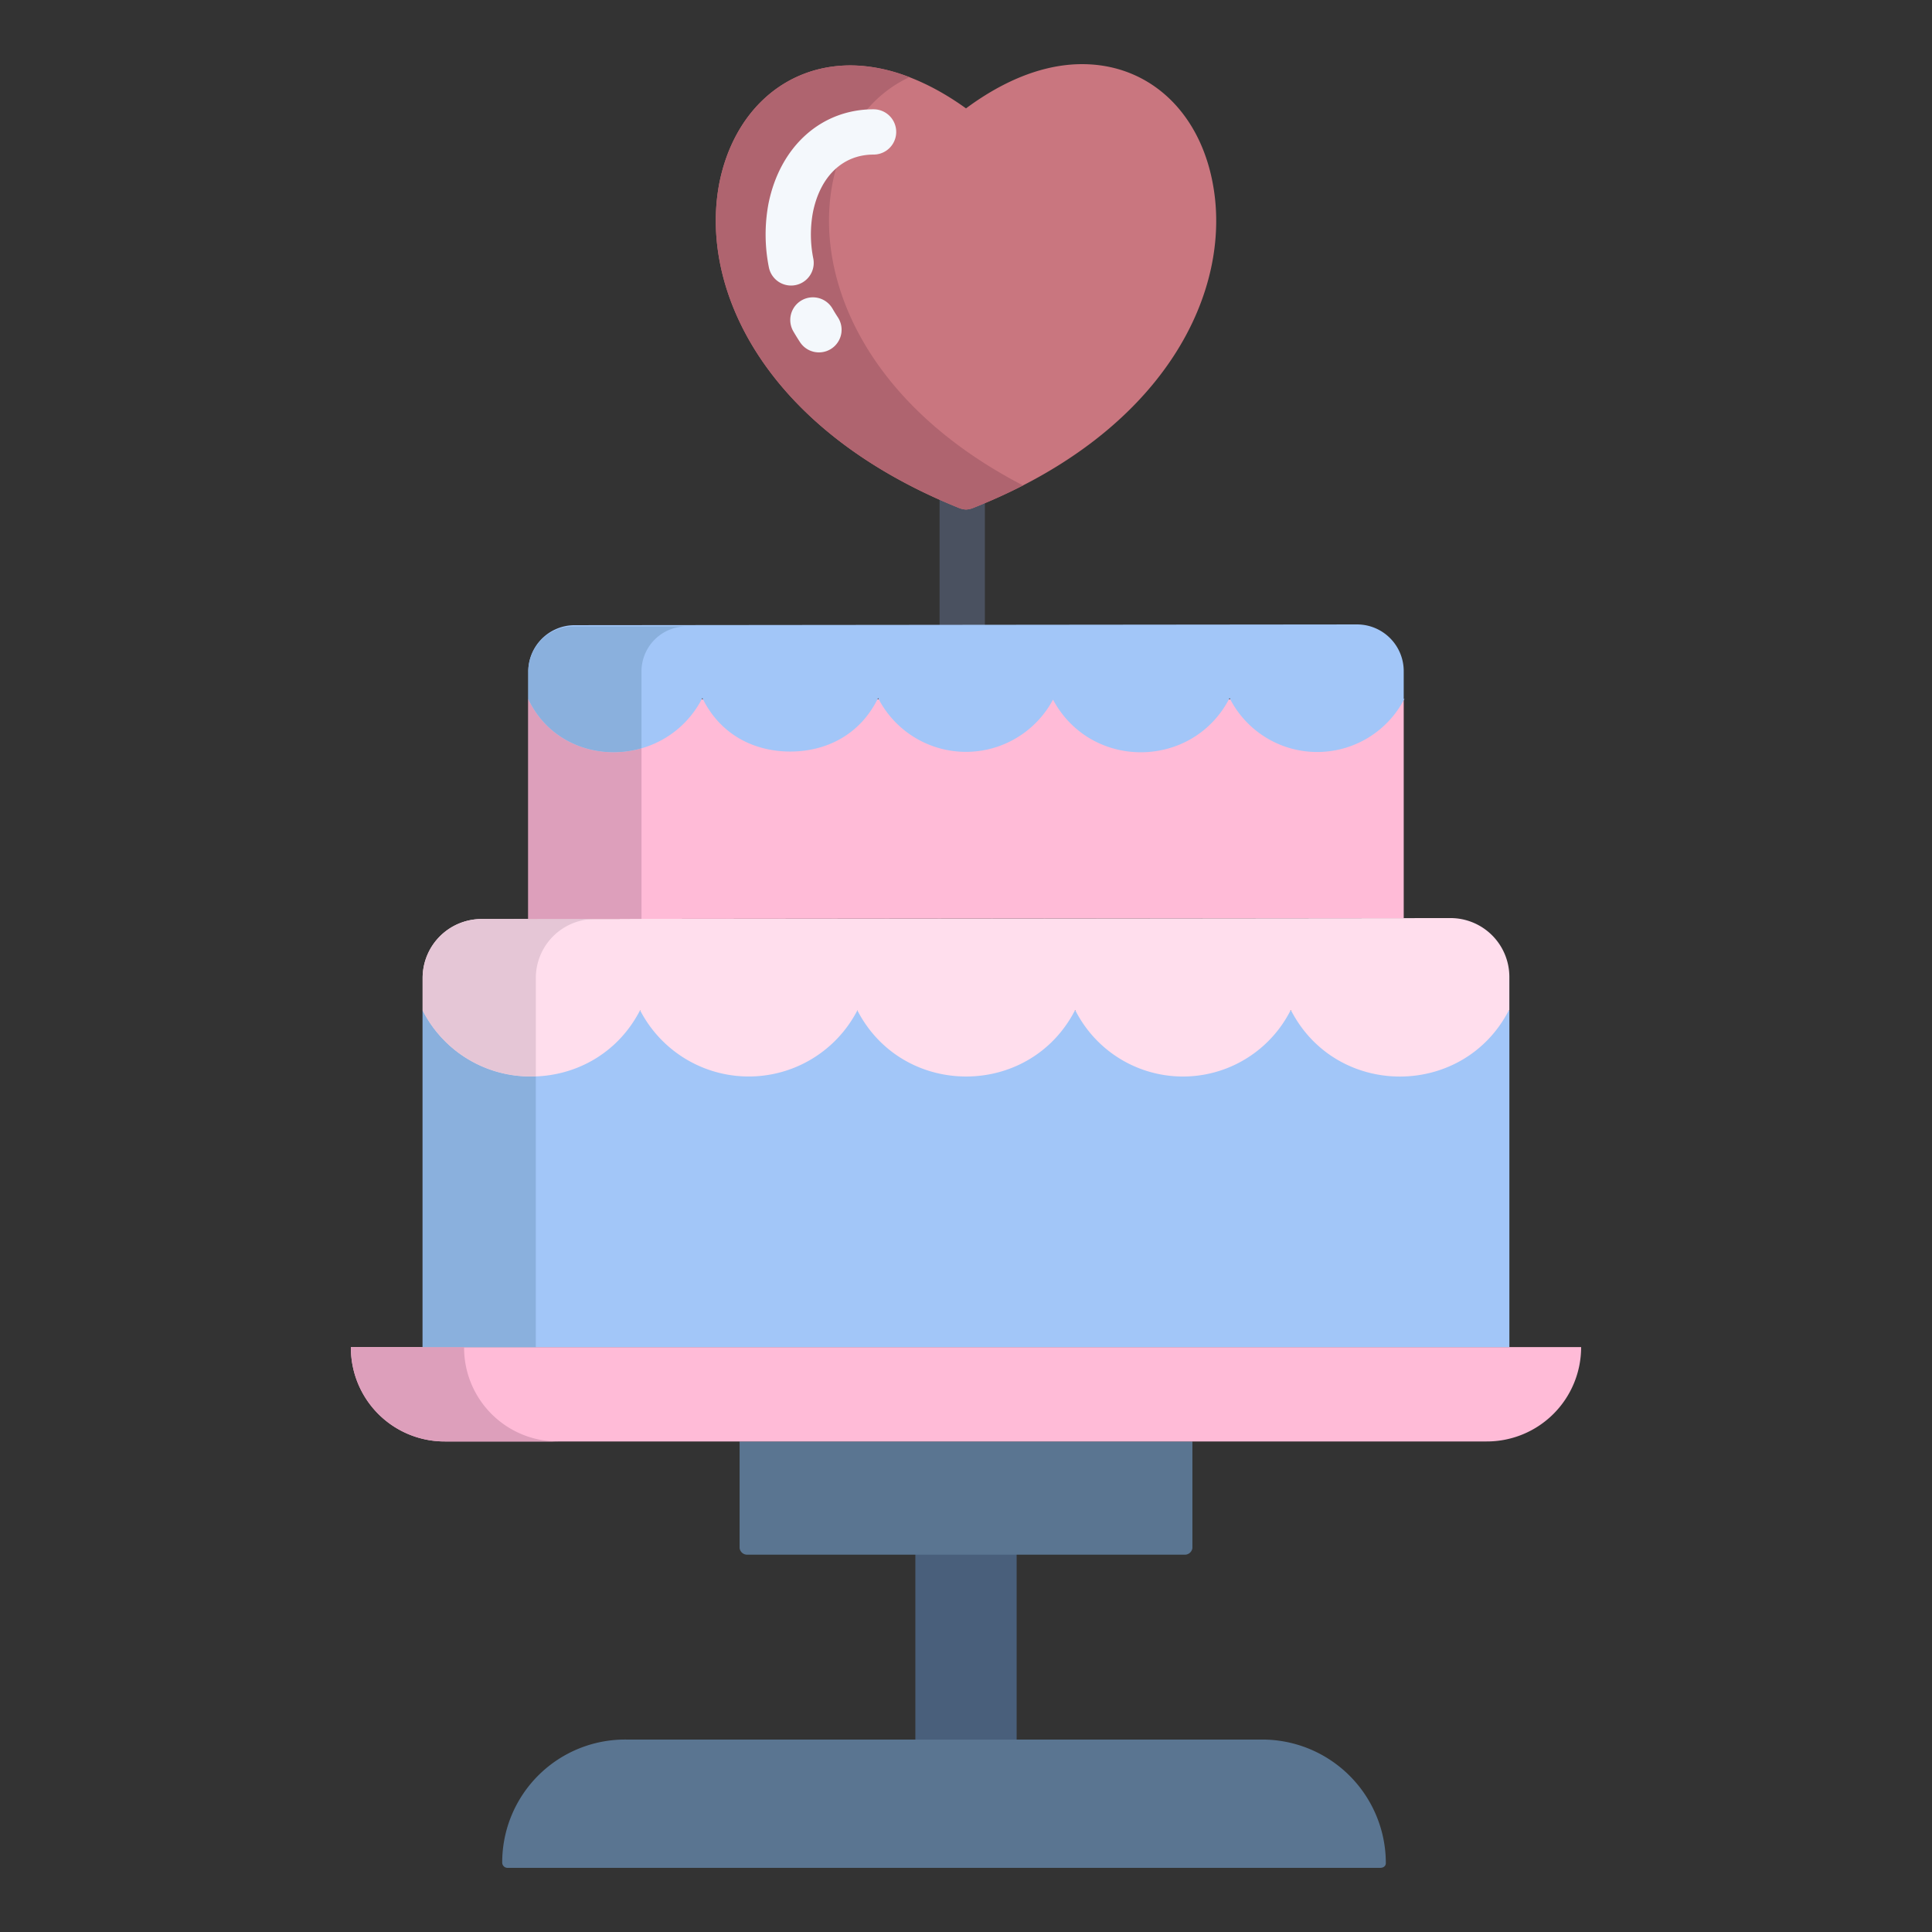 <svg id="Layer_1" height="512" viewBox="0 0 512 512" width="512" xmlns="http://www.w3.org/2000/svg" data-name="Layer 1"><rect x="0" y="0" width="512" height="512" fill="#333333" stroke="none"/><path d="m249 127h12v41h-12z" fill="#4a5160"/><path d="m242.58 410.76h26.84v51.75h-26.84z" fill="#495f7b"/><path d="m334.28 461h-168.21a32.567 32.567 0 0 0 -32.98 32.612 1.418 1.418 0 0 0 1.52 1.388h231.14c.83 0 1.51-.435 1.51-1.265a32.765 32.765 0 0 0 -32.98-32.735z" fill="#5a7591"/><path d="m196 382v28.25a2.019 2.019 0 0 0 1.8 1.75h116.4a2.019 2.019 0 0 0 1.8-1.75v-28.25z" fill="#5a7591"/><path d="m92.99 357a24.842 24.842 0 0 0 24.93 25h276a24.981 24.981 0 0 0 25.095-25z" fill="#ffbbd7"/><g fill="#a7a9ac"><circle cx="142.23" cy="323.66" r="9.59"/><circle cx="312.24" cy="323.66" r="9.59"/><circle cx="198.9" cy="323.66" r="9.59"/></g><path d="m399.825 267.79-287.825-.01v89.22h288v-89.22z" fill="#a2c6f8"/><path d="m321.35 48.37c5.48 28.39-12.14 66.03-63.68 86.33a5.822 5.822 0 0 1 -1.67.33 5.757 5.757 0 0 1 -1.66-.33c-51.71-20.8-69.17-58.27-63.68-86.33 3.82-18.82 17.29-31.04 34.75-31.04 9.64 0 20.28 3.96 30.59 11.39 10.48-7.76 20.95-11.72 30.76-11.72 17.46 0 30.93 12.22 34.59 31.37z" fill="#c9767f"/><path d="m384.38 243.3-256.745.25a15.635 15.635 0 0 0 -15.635 15.53v8.7c12 23.34 45.535 23.34 57.6 0l.053-.01a32.4 32.4 0 0 0 57.551 0l.016.01c12.069 23.34 45.573 23.34 57.642 0l.133-.01v.02a31.959 31.959 0 0 0 57 0v-.02l.155.02c12.08 23.34 45.6 23.34 57.683 0l.162-.01v-8.95a15.6 15.6 0 0 0 -15.615-15.53z" fill="#ffdeed"/><path d="m372.425 185.3-232.425-.01v57.86.39l232-.23v-.16-57.86z" fill="#ffbbd7"/><path d="m359.64 165.48-207.415.2a12.283 12.283 0 0 0 -12.225 12.57v7.04c9 18.9 36.36 18.71 46.13-.29h.01c4.88 10 14.08 14.17 23.28 14.17s18.4-4.17 23.28-14.17h.01a26.141 26.141 0 0 0 46.56 0h-.27v.3c10 18.89 37.08 18.7 46.85-.3h.01a26 26 0 0 0 46.35.15l-.21.14v-7.25a12.38 12.38 0 0 0 -12.36-12.56z" fill="#a2c6f8"/><path d="m122.99 357h-30a24.842 24.842 0 0 0 24.93 25h30a24.842 24.842 0 0 1 -24.93-25z" fill="#dd9fbb"/><path d="m142 357v-71.754a32.006 32.006 0 0 1 -30-17.466v89.22z" fill="#8ab0dd"/><path d="m142 285.246v-26.166a15.635 15.635 0 0 1 15.635-15.53l12.365-.012v-.028l-30 .03-12.365.012a15.635 15.635 0 0 0 -15.635 15.528v8.7a32.006 32.006 0 0 0 30 17.466z" fill="#e5c6d6"/><path d="m170 243.51v-45.2c-11.283 3.242-24.31-1.066-30-13.016v58.25z" fill="#dd9fbb"/><path d="m152.225 166a12.013 12.013 0 0 0 -12.225 12.25v7.04c5.69 11.95 18.717 16.258 30 13.016v-20.131a11.95 11.95 0 0 1 12.225-12.175z" fill="#8ab0dd"/><path d="m220.66 48.37c2.68-13.2 10.113-23.151 20.339-27.917a43.656 43.656 0 0 0 -15.589-3.123c-17.46 0-30.93 12.22-34.75 31.04-5.49 28.06 11.97 65.53 63.68 86.33a5.757 5.757 0 0 0 1.66.33 5.822 5.822 0 0 0 1.67-.33q7.152-2.817 13.437-6.059c-41.449-21.469-55.439-54.758-50.447-80.271z" fill="#af646f"/><path d="m209.638 75.673a6 6 0 0 1 -5.885-4.863 44.273 44.273 0 0 1 -.079-16.933c3.09-15.154 14.011-24.913 27.832-24.913a6 6 0 1 1 0 12c-8.11 0-14.115 5.7-16.064 15.26a32.288 32.288 0 0 0 .094 12.31 6 6 0 0 1 -4.753 7.029 6.063 6.063 0 0 1 -1.145.11z" fill="#f4f8fc"/><path d="m217.036 93.389a5.994 5.994 0 0 1 -5.024-2.712c-.621-.948-1.217-1.914-1.773-2.871a6 6 0 1 1 10.38-6.022c.447.771.928 1.55 1.431 2.317a6 6 0 0 1 -5.014 9.288z" fill="#f4f8fc"/></svg>